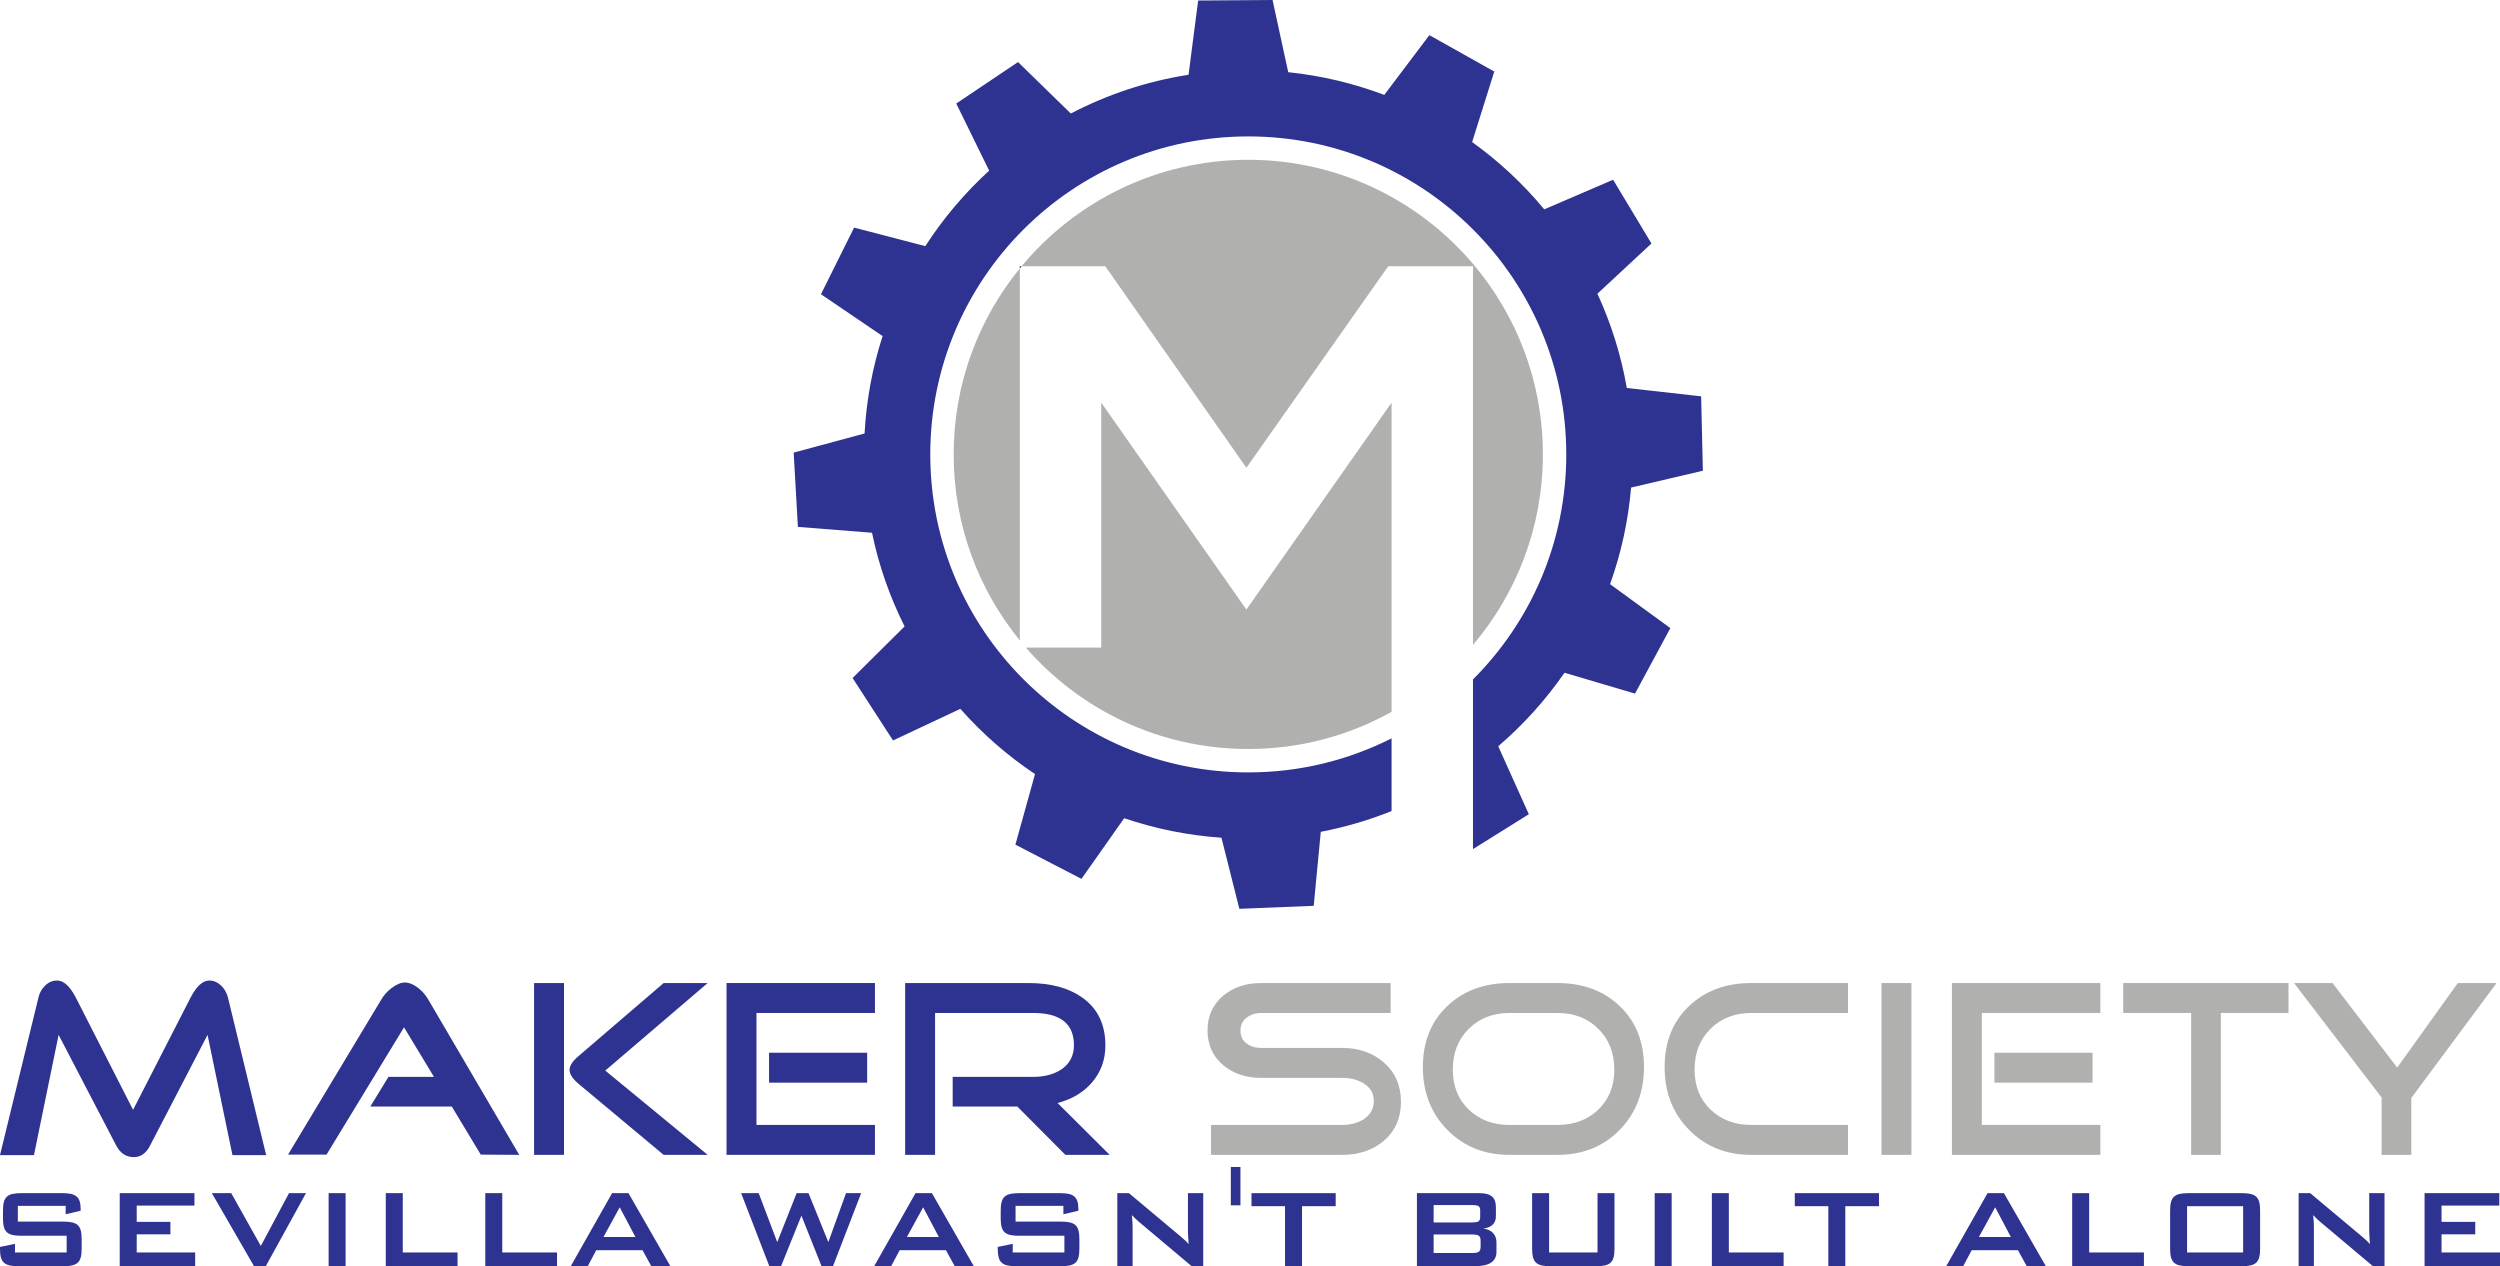 <?xml version="1.0" encoding="UTF-8" standalone="no"?>
<svg
   xmlns:dc="http://purl.org/dc/elements/1.1/"
   xmlns:cc="http://creativecommons.org/ns#"
   xmlns:rdf="http://www.w3.org/1999/02/22-rdf-syntax-ns#"
   xmlns:svg="http://www.w3.org/2000/svg"
   xmlns="http://www.w3.org/2000/svg"
   xmlns:sodipodi="http://sodipodi.sourceforge.net/DTD/sodipodi-0.dtd"
   xmlns:inkscape="http://www.inkscape.org/namespaces/inkscape"
   width="1583.08pt"
   height="801.79pt"
   viewBox="0 0 1583.08 801.79"
   version="1.1"
   id="svg2"
   inkscape:version="0.91 r13725"
   sodipodi:docname="MOCKUP_10Nov17_2024_B39323_1.svg">
  <sodipodi:namedview
     pagecolor="#ffffff"
     bordercolor="#666666"
     borderopacity="1"
     objecttolerance="10"
     gridtolerance="10"
     guidetolerance="10"
     inkscape:pageopacity="0"
     inkscape:pageshadow="2"
     inkscape:window-width="1366"
     inkscape:window-height="720"
     id="namedview199"
     showgrid="false"
     inkscape:zoom="0.18849332"
     inkscape:cx="989.42497"
     inkscape:cy="501.11874"
     inkscape:window-x="0"
     inkscape:window-y="0"
     inkscape:window-maximized="1"
     inkscape:current-layer="svg2" />
  <defs
     id="defs4">
    <clipPath
       id="clip1">
      <path
         d="M 0 755 L 52 755 L 52 801.789 L 0 801.789 Z M 0 755 "
         id="path7" />
    </clipPath>
    <clipPath
       id="clip2">
      <path
         d="M 75 755 L 124 755 L 124 801.789 L 75 801.789 Z M 75 755 "
         id="path10" />
    </clipPath>
    <clipPath
       id="clip3">
      <path
         d="M 134 755 L 194 755 L 194 801.789 L 134 801.789 Z M 134 755 "
         id="path13" />
    </clipPath>
    <clipPath
       id="clip4">
      <path
         d="M 208 755 L 219 755 L 219 801.789 L 208 801.789 Z M 208 755 "
         id="path16" />
    </clipPath>
    <clipPath
       id="clip5">
      <path
         d="M 244 755 L 290 755 L 290 801.789 L 244 801.789 Z M 244 755 "
         id="path19" />
    </clipPath>
    <clipPath
       id="clip6">
      <path
         d="M 307 755 L 353 755 L 353 801.789 L 307 801.789 Z M 307 755 "
         id="path22" />
    </clipPath>
    <clipPath
       id="clip7">
      <path
         d="M 361 755 L 425 755 L 425 801.789 L 361 801.789 Z M 361 755 "
         id="path25" />
    </clipPath>
    <clipPath
       id="clip8">
      <path
         d="M 469 755 L 546 755 L 546 801.789 L 469 801.789 Z M 469 755 "
         id="path28" />
    </clipPath>
    <clipPath
       id="clip9">
      <path
         d="M 553 755 L 617 755 L 617 801.789 L 553 801.789 Z M 553 755 "
         id="path31" />
    </clipPath>
    <clipPath
       id="clip10">
      <path
         d="M 631 755 L 684 755 L 684 801.789 L 631 801.789 Z M 631 755 "
         id="path34" />
    </clipPath>
    <clipPath
       id="clip11">
      <path
         d="M 707 755 L 762 755 L 762 801.789 L 707 801.789 Z M 707 755 "
         id="path37" />
    </clipPath>
    <clipPath
       id="clip12">
      <path
         d="M 792 755 L 846 755 L 846 801.789 L 792 801.789 Z M 792 755 "
         id="path40" />
    </clipPath>
    <clipPath
       id="clip13">
      <path
         d="M 897 755 L 948 755 L 948 801.789 L 897 801.789 Z M 897 755 "
         id="path43" />
    </clipPath>
    <clipPath
       id="clip14">
      <path
         d="M 970 755 L 1023 755 L 1023 801.789 L 970 801.789 Z M 970 755 "
         id="path46" />
    </clipPath>
    <clipPath
       id="clip15">
      <path
         d="M 1047 755 L 1059 755 L 1059 801.789 L 1047 801.789 Z M 1047 755 "
         id="path49" />
    </clipPath>
    <clipPath
       id="clip16">
      <path
         d="M 1084 755 L 1130 755 L 1130 801.789 L 1084 801.789 Z M 1084 755 "
         id="path52" />
    </clipPath>
    <clipPath
       id="clip17">
      <path
         d="M 1136 755 L 1190 755 L 1190 801.789 L 1136 801.789 Z M 1136 755 "
         id="path55" />
    </clipPath>
    <clipPath
       id="clip18">
      <path
         d="M 1232 755 L 1296 755 L 1296 801.789 L 1232 801.789 Z M 1232 755 "
         id="path58" />
    </clipPath>
    <clipPath
       id="clip19">
      <path
         d="M 1312 755 L 1358 755 L 1358 801.789 L 1312 801.789 Z M 1312 755 "
         id="path61" />
    </clipPath>
    <clipPath
       id="clip20">
      <path
         d="M 1374 755 L 1432 755 L 1432 801.789 L 1374 801.789 Z M 1374 755 "
         id="path64" />
    </clipPath>
    <clipPath
       id="clip21">
      <path
         d="M 1455 755 L 1510 755 L 1510 801.789 L 1455 801.789 Z M 1455 755 "
         id="path67" />
    </clipPath>
    <clipPath
       id="clip22">
      <path
         d="M 1535 755 L 1583.078 755 L 1583.078 801.789 L 1535 801.789 Z M 1535 755 "
         id="path70" />
    </clipPath>
  </defs>
  <path
     inkscape:connector-curvature="0"
     id="path73"
     d="m 1032.867,308.738 45.449,-10.66 -1.07,-45.699 -0.031,-1.406 -47.07,-5.289 c -3.648,-20.941 -9.976,-40.961 -18.617,-59.699 l 34.227,-31.797 -23.559,-39.164 -0.731,-1.211 -43.59,18.754 C 964.551,116.484 949.191,102.156 932.199,89.953 l 14.02,-44.645 -39.867,-22.363 -1.23,-0.688 -28.562,37.848 C 857.328,52.828 836.945,47.906 815.746,45.715 L 805.82,0.004 760.113,0.32 l -1.41,0.012 -6.07,47.008 c -26.52,4.141 -51.613,12.562 -74.566,24.535 l -33.422,-32.578 -37.949,25.477 -1.168,0.785 20.84,42.5 c -15.434,14.105 -29.043,30.168 -40.434,47.797 l -45.09,-11.73 -20.352,40.93 -0.629,1.258 39.023,26.516 c -6.332,19.586 -10.258,40.25 -11.406,61.656 l -44.906,12.117 2.59,45.637 0.078,1.406 46.941,3.703 c 4.32,20.875 11.328,40.762 20.629,59.309 l -32.93,32.676 24.848,38.363 0.77,1.184 42.609,-20.027 c 13.898,15.719 29.789,29.625 47.289,41.324 l -12.418,44.68 40.586,21.027 1.25,0.648 27.055,-38.434 c 19.527,6.66 40.176,10.898 61.586,12.375 l 11.344,45.008 45.676,-1.836 1.406,-0.055 4.48,-46.863 c 15.512,-2.961 30.504,-7.395 44.824,-13.148 l 0,-46.035 c -27.27,13.785 -58.094,21.562 -90.742,21.562 -111.211,0 -201.363,-90.152 -201.363,-201.363 0,-111.211 90.152,-201.367 201.363,-201.367 111.211,0 201.367,90.156 201.367,201.367 0,55.656 -22.582,106.035 -59.078,142.484 l 0,107.438 34.168,-21.332 1.195,-0.75 -19.363,-43.039 c 15.898,-13.629 30.012,-29.281 41.957,-46.547 l 44.652,13.211 21.703,-40.23 0.668,-1.242 -38.168,-27.828 c 6.938,-19.371 11.5,-39.879 13.32,-61.168"
     style="fill:#2e3391;fill-opacity:1;fill-rule:nonzero;stroke:none" />
  <path
     inkscape:connector-curvature="0"
     id="path75"
     d="m 790.445,101.188 c -57.742,0 -109.352,26.238 -143.574,67.438 l 53.043,0 89.348,127.582 89.777,-127.582 53.695,0 0,239.754 C 960.34,375.852 977,333.746 977,287.742 977,184.711 893.477,101.188 790.445,101.188"
     style="fill:#b0b0ae;fill-opacity:1;fill-rule:nonzero;stroke:none" />
  <path
     inkscape:connector-curvature="0"
     id="path77"
     d="m 789.262,385.984 -91.926,-131.016 0,155.117 -47.719,0 c 34.199,39.34 84.609,64.211 140.828,64.211 32.941,0 63.883,-8.551 90.742,-23.535 l 0,-195.793 -91.926,131.016"
     style="fill:#b0b0ae;fill-opacity:1;fill-rule:nonzero;stroke:none" />
  <path
     inkscape:connector-curvature="0"
     id="path79"
     d="m 603.891,287.742 c 0,44.672 15.711,85.672 41.898,117.789 l 0,-235.578 c -26.188,32.117 -41.898,73.117 -41.898,117.789"
     style="fill:#b0b0ae;fill-opacity:1;fill-rule:nonzero;stroke:none" />
  <path
     inkscape:connector-curvature="0"
     id="path81"
     d="m 645.789,168.625 0,1.328 c 0.359,-0.445 0.719,-0.887 1.082,-1.328 l -1.082,0"
     style="fill:#0f0c0c;fill-opacity:1;fill-rule:nonzero;stroke:none" />
  <path
     inkscape:connector-curvature="0"
     id="path83"
     d="m 649.617,410.086 c -1.305,-1.496 -2.574,-3.016 -3.828,-4.555"
     style="fill:#0f0c0c;fill-opacity:1;fill-rule:nonzero;stroke:none" />
  <path
     inkscape:connector-curvature="0"
     id="path85"
     d="m 168.543,731.457 -21.348,0 -15.77,-76.148 -36.48,70.25 C 92.5,730.34 89.102,732.727 84.75,732.727 c -4.887,0 -8.605,-2.438 -11.152,-7.324 L 37.117,655.309 21.508,731.457 0,731.457 24.375,631.574 c 0.633,-2.871 2.043,-5.363 4.219,-7.488 2.176,-2.125 4.699,-3.188 7.57,-3.188 4.141,0 8.066,3.559 11.785,10.676 L 84.27,702.781 120.75,631.574 c 3.719,-7.117 7.648,-10.676 11.789,-10.676 2.762,0 5.309,1.117 7.648,3.348 2.016,2.016 3.395,4.457 4.141,7.328 l 24.215,99.883"
     style="fill:#2e3391;fill-opacity:1;fill-rule:nonzero;stroke:none" />
  <path
     inkscape:connector-curvature="0"
     id="path87"
     d="m 328.797,731.293 -24.371,-0.156 -18.32,-30.43 -51.613,0 11.469,-18.797 28.836,0 -18.957,-31.379 -49.066,80.605 -24.375,0 L 241.5,632.848 c 1.488,-2.551 3.559,-4.883 6.215,-7.012 3.188,-2.438 6.055,-3.664 8.602,-3.664 2.762,0 5.629,1.172 8.602,3.508 2.551,2.02 4.621,4.406 6.211,7.168 l 57.668,98.445"
     style="fill:#2e3391;fill-opacity:1;fill-rule:nonzero;stroke:none" />
  <path
     inkscape:connector-curvature="0"
     id="path89"
     d="m 448.113,731.293 -27.879,0 -54.004,-45.082 c -3.719,-3.184 -5.574,-6.105 -5.574,-8.758 0,-2.551 1.855,-5.418 5.574,-8.605 l 54.004,-46.355 27.879,0 -64.836,55.438 z m -90.961,0 -18.957,0 0,-108.801 18.957,0 0,108.801"
     style="fill:#2e3391;fill-opacity:1;fill-rule:nonzero;stroke:none" />
  <path
     inkscape:connector-curvature="0"
     id="path91"
     d="m 549.109,685.578 -62.125,0 0,-18.957 62.125,0 z m 4.941,45.715 -93.988,0 0,-108.801 93.988,0 0,18.957 -75.031,0 0,70.887 75.031,0 0,18.957"
     style="fill:#2e3391;fill-opacity:1;fill-rule:nonzero;stroke:none" />
  <path
     inkscape:connector-curvature="0"
     id="path93"
     d="m 702.676,731.293 -28.035,0 -30.43,-30.586 -40.941,0 0,-18.797 50.977,0 c 7.008,0 12.906,-1.535 17.684,-4.617 5.418,-3.609 8.125,-8.762 8.125,-15.453 0,-13.594 -8.602,-20.391 -25.809,-20.391 l -62.125,0 0,89.844 -18.957,0 0,-108.801 78.059,0 c 14.02,0 25.328,3.027 33.93,9.082 9.879,6.902 14.816,17.043 14.816,30.426 0,9.133 -2.867,16.992 -8.605,23.578 -5.309,6.156 -12.531,10.461 -21.664,12.902 l 32.977,32.812"
     style="fill:#2e3391;fill-opacity:1;fill-rule:nonzero;stroke:none" />
  <path
     inkscape:connector-curvature="0"
     id="path95"
     d="m 887.141,697.68 c 0,10.305 -3.66,18.59 -10.992,24.855 -7.008,5.84 -15.77,8.758 -26.285,8.758 l -82.992,0 0,-18.957 82.992,0 c 5.203,0 9.719,-1.164 13.543,-3.504 4.355,-2.867 6.535,-6.742 6.535,-11.625 0,-4.887 -2.234,-8.66 -6.691,-11.312 -3.723,-2.23 -8.184,-3.344 -13.387,-3.344 l -51.293,0 c -9.453,0 -17.363,-2.602 -23.734,-7.809 -6.797,-5.625 -10.195,-13.062 -10.195,-22.301 0,-9.133 3.398,-16.516 10.195,-22.145 6.371,-5.203 14.281,-7.805 23.734,-7.805 l 82.039,0 0,18.957 -82.039,0 c -3.609,0 -6.691,1.008 -9.238,3.027 -2.547,2.02 -3.824,4.727 -3.824,8.125 0,3.504 1.277,6.211 3.824,8.121 2.547,1.914 5.629,2.867 9.238,2.867 l 51.293,0 c 10.516,0 19.277,3.031 26.285,9.082 7.332,6.371 10.992,14.711 10.992,25.008"
     style="fill:#b0b0ae;fill-opacity:1;fill-rule:nonzero;stroke:none" />
  <path
     inkscape:connector-curvature="0"
     id="path97"
     d="m 1022.227,677.293 c 0,-10.516 -3.371,-19.117 -10.109,-25.809 -6.75,-6.691 -15.375,-10.035 -25.887,-10.035 l -30.43,0 c -10.41,0 -18.984,3.344 -25.727,10.035 -6.746,6.691 -10.113,15.293 -10.113,25.809 0,10.41 3.367,18.852 10.113,25.328 6.742,6.48 15.316,9.715 25.727,9.715 l 30.43,0 c 10.512,0 19.137,-3.234 25.887,-9.715 6.738,-6.477 10.109,-14.918 10.109,-25.328 z m 18.801,-1.594 c 0,16.035 -5.152,29.309 -15.453,39.824 -10.297,10.516 -23.418,15.77 -39.344,15.77 l -30.43,0 c -15.824,0 -28.91,-5.254 -39.266,-15.77 -10.355,-10.516 -15.531,-23.789 -15.531,-39.824 0,-15.93 5.121,-28.777 15.371,-38.551 10.246,-9.77 23.391,-14.656 39.426,-14.656 l 30.43,0 c 16.145,0 29.305,4.887 39.504,14.656 10.203,9.773 15.293,22.621 15.293,38.551"
     style="fill:#b0b0ae;fill-opacity:1;fill-rule:nonzero;stroke:none" />
  <path
     inkscape:connector-curvature="0"
     id="path99"
     d="m 1170.223,731.293 -61.332,0 c -15.828,0 -28.914,-5.254 -39.266,-15.77 -10.359,-10.516 -15.531,-23.789 -15.531,-39.824 0,-15.93 5.121,-28.777 15.371,-38.551 10.25,-9.77 23.395,-14.656 39.426,-14.656 l 61.332,0 0,18.957 -61.332,0 c -10.406,0 -18.98,3.344 -25.73,10.035 -6.746,6.691 -10.113,15.293 -10.113,25.809 0,10.41 3.367,18.852 10.113,25.328 6.75,6.48 15.324,9.715 25.73,9.715 l 61.332,0 0,18.957"
     style="fill:#b0b0ae;fill-opacity:1;fill-rule:nonzero;stroke:none" />
  <path
     inkscape:connector-curvature="0"
     id="path101"
     d="m 1191.406,731.293 18.961,0 0,-108.801 -18.961,0 z m 0,0"
     style="fill:#b0b0ae;fill-opacity:1;fill-rule:nonzero;stroke:none" />
  <path
     inkscape:connector-curvature="0"
     id="path103"
     d="m 1325.07,685.578 -62.141,0 0,-18.957 62.141,0 z m 4.934,45.715 -93.992,0 0,-108.801 93.992,0 0,18.957 -75.043,0 0,70.887 75.043,0 0,18.957"
     style="fill:#b0b0ae;fill-opacity:1;fill-rule:nonzero;stroke:none" />
  <path
     inkscape:connector-curvature="0"
     id="path105"
     d="m 1449.152,641.449 -42.844,0 0,89.844 -18.809,0 0,-89.844 -43.008,0 0,-18.957 104.66,0 0,18.957"
     style="fill:#b0b0ae;fill-opacity:1;fill-rule:nonzero;stroke:none" />
  <path
     inkscape:connector-curvature="0"
     id="path107"
     d="m 1580.895,622.492 -54,72.801 0,36 -18.797,0 0,-36.316 -55.445,-72.484 24.383,0 40.941,53.523 38.387,-53.523 24.531,0"
     style="fill:#b0b0ae;fill-opacity:1;fill-rule:nonzero;stroke:none" />
  <g
     style="clip-rule:nonzero"
     id="g109"
     clip-path="url(#clip1)">
    <path
       inkscape:connector-curvature="0"
       id="path111"
       d="m 11.293,763.613 0,9.945 28.855,0 c 2.148,0 3.973,0.168 5.465,0.492 1.496,0.332 2.691,0.898 3.586,1.703 0.898,0.809 1.539,1.926 1.926,3.363 0.391,1.434 0.586,3.227 0.586,5.379 l 0,6.359 c 0,2.152 -0.195,3.941 -0.586,5.375 -0.387,1.434 -1.027,2.559 -1.926,3.363 -0.895,0.805 -2.09,1.375 -3.586,1.703 -1.492,0.328 -3.316,0.492 -5.465,0.492 l -28.59,0 c -2.148,0 -3.973,-0.164 -5.465,-0.492 -1.492,-0.328 -2.688,-0.898 -3.586,-1.703 C 1.613,798.789 0.969,797.664 0.582,796.23 0.191,794.797 0,793.008 0,790.855 l 0,-1.254 9.496,-1.973 0,5.469 32.711,0 0,-10.574 -28.855,0 c -2.148,0 -3.957,-0.164 -5.422,-0.496 -1.465,-0.324 -2.641,-0.895 -3.539,-1.699 -0.895,-0.809 -1.539,-1.93 -1.926,-3.363 -0.391,-1.434 -0.582,-3.223 -0.582,-5.375 l 0,-5.109 c 0,-2.148 0.191,-3.941 0.582,-5.375 0.387,-1.438 1.031,-2.559 1.926,-3.363 0.898,-0.805 2.074,-1.375 3.539,-1.703 1.465,-0.328 3.273,-0.492 5.422,-0.492 l 26.262,0 c 2.027,0 3.773,0.152 5.238,0.449 1.465,0.297 2.66,0.836 3.586,1.613 0.926,0.777 1.598,1.82 2.016,3.137 0.418,1.312 0.629,2.957 0.629,4.926 l 0,0.988 -9.5,2.242 0,-5.289 -30.289,0"
       style="fill:#2e3391;fill-opacity:1;fill-rule:nonzero;stroke:none" />
  </g>
  <g
     style="clip-rule:nonzero"
     id="g113"
     clip-path="url(#clip2)">
    <path
       inkscape:connector-curvature="0"
       id="path115"
       d="m 75.816,755.547 47.316,0 0,7.887 -36.562,0 0,10.309 21.328,0 0,7.883 -21.328,0 0,11.473 37.012,0 0,8.691 -47.766,0 0,-46.242"
       style="fill:#2e3391;fill-opacity:1;fill-rule:nonzero;stroke:none" />
  </g>
  <g
     style="clip-rule:nonzero"
     id="g117"
     clip-path="url(#clip3)">
    <path
       inkscape:connector-curvature="0"
       id="path119"
       d="m 134.156,755.547 12.273,0 18.73,33.426 17.836,-33.426 10.754,0 -25.453,46.242 -7.438,0 -26.703,-46.242"
       style="fill:#2e3391;fill-opacity:1;fill-rule:nonzero;stroke:none" />
  </g>
  <g
     style="clip-rule:nonzero"
     id="g121"
     clip-path="url(#clip4)">
    <path
       inkscape:connector-curvature="0"
       id="path123"
       d="m 208.09,801.789 10.754,0 0,-46.242 -10.754,0 z m 0,0"
       style="fill:#2e3391;fill-opacity:1;fill-rule:nonzero;stroke:none" />
  </g>
  <g
     style="clip-rule:nonzero"
     id="g125"
     clip-path="url(#clip5)">
    <path
       inkscape:connector-curvature="0"
       id="path127"
       d="m 244.293,755.547 10.754,0 0,37.551 34.68,0 0,8.691 -45.434,0 0,-46.242"
       style="fill:#2e3391;fill-opacity:1;fill-rule:nonzero;stroke:none" />
  </g>
  <g
     style="clip-rule:nonzero"
     id="g129"
     clip-path="url(#clip6)">
    <path
       inkscape:connector-curvature="0"
       id="path131"
       d="m 307.293,755.547 10.758,0 0,37.551 34.68,0 0,8.691 -45.438,0 0,-46.242"
       style="fill:#2e3391;fill-opacity:1;fill-rule:nonzero;stroke:none" />
  </g>
  <g
     style="clip-rule:nonzero"
     id="g133"
     clip-path="url(#clip7)">
    <path
       inkscape:connector-curvature="0"
       id="path135"
       d="m 402.379,783.328 -9.949,-18.816 -10.305,18.816 z m -14.789,-27.781 10.398,0 26.523,46.242 -12.098,0 -5.551,-10.125 -29.309,0 -5.375,10.125 -10.754,0 26.164,-46.242"
       style="fill:#2e3391;fill-opacity:1;fill-rule:nonzero;stroke:none" />
  </g>
  <g
     style="clip-rule:nonzero"
     id="g137"
     clip-path="url(#clip8)">
    <path
       inkscape:connector-curvature="0"
       id="path139"
       d="m 469.32,755.547 11.113,0 11.738,31.008 12.281,-31.008 7.527,0 12.543,31.008 11.203,-31.008 9.59,0 -17.832,46.242 -7.262,0 -12.727,-31.992 -12.902,31.992 -7.438,0 -17.836,-46.242"
       style="fill:#2e3391;fill-opacity:1;fill-rule:nonzero;stroke:none" />
  </g>
  <g
     style="clip-rule:nonzero"
     id="g141"
     clip-path="url(#clip9)">
    <path
       inkscape:connector-curvature="0"
       id="path143"
       d="m 594.52,783.328 -9.949,-18.816 -10.309,18.816 z m -14.789,-27.781 10.395,0 26.527,46.242 -12.098,0 -5.555,-10.125 -29.305,0 -5.379,10.125 -10.754,0 26.168,-46.242"
       style="fill:#2e3391;fill-opacity:1;fill-rule:nonzero;stroke:none" />
  </g>
  <g
     style="clip-rule:nonzero"
     id="g145"
     clip-path="url(#clip10)">
    <path
       inkscape:connector-curvature="0"
       id="path147"
       d="m 643.09,763.613 0,9.945 28.855,0 c 2.152,0 3.973,0.168 5.465,0.492 1.496,0.332 2.691,0.898 3.586,1.703 0.898,0.809 1.539,1.926 1.926,3.363 0.391,1.434 0.586,3.227 0.586,5.379 l 0,6.359 c 0,2.152 -0.195,3.941 -0.586,5.375 -0.387,1.434 -1.027,2.559 -1.926,3.363 -0.895,0.805 -2.09,1.375 -3.586,1.703 -1.492,0.328 -3.312,0.492 -5.465,0.492 l -28.59,0 c -2.148,0 -3.973,-0.164 -5.465,-0.492 -1.492,-0.328 -2.688,-0.898 -3.582,-1.703 -0.898,-0.805 -1.543,-1.93 -1.93,-3.363 -0.387,-1.434 -0.582,-3.223 -0.582,-5.375 l 0,-1.254 9.496,-1.973 0,5.469 32.715,0 0,-10.574 -28.859,0 c -2.148,0 -3.957,-0.164 -5.422,-0.496 -1.465,-0.324 -2.645,-0.895 -3.539,-1.699 -0.895,-0.809 -1.539,-1.93 -1.926,-3.363 -0.391,-1.434 -0.582,-3.223 -0.582,-5.375 l 0,-5.109 c 0,-2.148 0.191,-3.941 0.582,-5.375 0.387,-1.438 1.031,-2.559 1.926,-3.363 0.895,-0.805 2.074,-1.375 3.539,-1.703 1.465,-0.328 3.273,-0.492 5.422,-0.492 l 26.262,0 c 2.027,0 3.773,0.152 5.238,0.449 1.465,0.297 2.66,0.836 3.586,1.613 0.926,0.777 1.602,1.82 2.016,3.137 0.418,1.312 0.629,2.957 0.629,4.926 l 0,0.988 -9.5,2.242 0,-5.289 -30.289,0"
       style="fill:#2e3391;fill-opacity:1;fill-rule:nonzero;stroke:none" />
  </g>
  <g
     style="clip-rule:nonzero"
     id="g149"
     clip-path="url(#clip11)">
    <path
       inkscape:connector-curvature="0"
       id="path151"
       d="m 707.523,755.547 7.348,0 32.531,27.246 c 0.957,0.773 1.867,1.566 2.73,2.375 0.867,0.805 1.719,1.688 2.555,2.641 -0.117,-1.91 -0.223,-3.539 -0.312,-4.883 -0.09,-1.344 -0.137,-2.375 -0.137,-3.094 l 0,-24.285 9.684,0 0,46.242 -7.352,0 -33.965,-28.586 c -0.66,-0.598 -1.301,-1.195 -1.926,-1.793 -0.625,-0.598 -1.27,-1.254 -1.926,-1.973 0.18,1.793 0.297,3.301 0.355,4.527 0.062,1.227 0.094,2.164 0.094,2.82 l 0,25.004 -9.68,0 0,-46.242"
       style="fill:#2e3391;fill-opacity:1;fill-rule:nonzero;stroke:none" />
  </g>
  <path
     inkscape:connector-curvature="0"
     id="path153"
     d="m 779.395,763.254 6.094,0 0,-24.285 -6.094,0 z m 0,0"
     style="fill:#2e3391;fill-opacity:1;fill-rule:nonzero;stroke:none" />
  <g
     style="clip-rule:nonzero"
     id="g155"
     clip-path="url(#clip12)">
    <path
       inkscape:connector-curvature="0"
       id="path157"
       d="m 824.473,801.789 -10.754,0 0,-37.996 -21.242,0 0,-8.246 53.324,0 0,8.246 -21.328,0 0,37.996"
       style="fill:#2e3391;fill-opacity:1;fill-rule:nonzero;stroke:none" />
  </g>
  <g
     style="clip-rule:nonzero"
     id="g159"
     clip-path="url(#clip13)">
    <path
       inkscape:connector-curvature="0"
       id="path161"
       d="m 907.816,781.715 0,11.738 24.555,0 c 1.852,0 3.184,-0.25 3.988,-0.762 0.805,-0.504 1.211,-1.625 1.211,-3.359 l 0,-3.492 c 0,-1.734 -0.406,-2.855 -1.211,-3.363 -0.805,-0.508 -2.137,-0.762 -3.988,-0.762 z m 0,-18.641 0,11.023 24.555,0 c 1.672,0 2.91,-0.207 3.719,-0.629 0.809,-0.414 1.207,-1.312 1.207,-2.688 l 0,-4.391 c 0,-1.375 -0.398,-2.27 -1.207,-2.688 -0.809,-0.418 -2.047,-0.629 -3.719,-0.629 z m -10.578,-7.527 39.613,0 c 3.586,0 6.211,0.688 7.887,2.062 1.672,1.375 2.508,3.672 2.508,6.902 l 0,5.645 c 0,2.27 -0.688,4.062 -2.062,5.375 -1.371,1.316 -3.344,2.121 -5.914,2.422 2.688,0.355 4.754,1.297 6.184,2.82 1.438,1.523 2.152,3.543 2.152,6.051 l 0,5.914 c 0,6.035 -4.543,9.051 -13.621,9.051 l -36.746,0 0,-46.242"
       style="fill:#2e3391;fill-opacity:1;fill-rule:nonzero;stroke:none" />
  </g>
  <g
     style="clip-rule:nonzero"
     id="g163"
     clip-path="url(#clip14)">
    <path
       inkscape:connector-curvature="0"
       id="path165"
       d="m 980.941,793.098 30.656,0 0,-37.551 10.75,0 0,35.309 c 0,2.152 -0.192,3.941 -0.582,5.375 -0.391,1.434 -1.031,2.559 -1.93,3.363 -0.891,0.805 -2.078,1.375 -3.539,1.703 -1.461,0.328 -3.27,0.492 -5.422,0.492 l -29.215,0 c -2.148,0 -3.961,-0.164 -5.422,-0.492 -1.465,-0.328 -2.645,-0.898 -3.539,-1.703 -0.898,-0.805 -1.539,-1.93 -1.93,-3.363 -0.387,-1.434 -0.582,-3.223 -0.582,-5.375 l 0,-35.309 10.754,0 0,37.551"
       style="fill:#2e3391;fill-opacity:1;fill-rule:nonzero;stroke:none" />
  </g>
  <g
     style="clip-rule:nonzero"
     id="g167"
     clip-path="url(#clip15)">
    <path
       inkscape:connector-curvature="0"
       id="path169"
       d="m 1047.797,801.789 10.75,0 0,-46.242 -10.75,0 z m 0,0"
       style="fill:#2e3391;fill-opacity:1;fill-rule:nonzero;stroke:none" />
  </g>
  <g
     style="clip-rule:nonzero"
     id="g171"
     clip-path="url(#clip16)">
    <path
       inkscape:connector-curvature="0"
       id="path173"
       d="m 1084.004,755.547 10.754,0 0,37.551 34.684,0 0,8.691 -45.438,0 0,-46.242"
       style="fill:#2e3391;fill-opacity:1;fill-rule:nonzero;stroke:none" />
  </g>
  <g
     style="clip-rule:nonzero"
     id="g175"
     clip-path="url(#clip17)">
    <path
       inkscape:connector-curvature="0"
       id="path177"
       d="m 1168.504,801.789 -10.754,0 0,-37.996 -21.238,0 0,-8.246 53.32,0 0,8.246 -21.328,0 0,37.996"
       style="fill:#2e3391;fill-opacity:1;fill-rule:nonzero;stroke:none" />
  </g>
  <g
     style="clip-rule:nonzero"
     id="g179"
     clip-path="url(#clip18)">
    <path
       inkscape:connector-curvature="0"
       id="path181"
       d="m 1273.359,783.328 -9.945,-18.816 -10.309,18.816 z m -14.781,-27.781 10.387,0 26.531,46.242 -12.105,0 -5.551,-10.125 -29.305,0 -5.375,10.125 -10.754,0 26.172,-46.242"
       style="fill:#2e3391;fill-opacity:1;fill-rule:nonzero;stroke:none" />
  </g>
  <g
     style="clip-rule:nonzero"
     id="g183"
     clip-path="url(#clip19)">
    <path
       inkscape:connector-curvature="0"
       id="path185"
       d="m 1312.168,755.547 10.754,0 0,37.551 34.68,0 0,8.691 -45.434,0 0,-46.242"
       style="fill:#2e3391;fill-opacity:1;fill-rule:nonzero;stroke:none" />
  </g>
  <g
     style="clip-rule:nonzero"
     id="g187"
     clip-path="url(#clip20)">
    <path
       inkscape:connector-curvature="0"
       id="path189"
       d="m 1420.422,793.098 0,-29.305 -35.492,0 0,29.305 z m -46.234,-26.617 c 0,-2.148 0.184,-3.941 0.57,-5.375 0.402,-1.438 1.039,-2.559 1.934,-3.363 0.898,-0.805 2.074,-1.375 3.531,-1.703 1.469,-0.328 3.281,-0.492 5.43,-0.492 l 34.059,0 c 2.148,0 3.949,0.164 5.406,0.492 1.48,0.328 2.656,0.898 3.543,1.703 0.906,0.805 1.543,1.926 1.934,3.363 0.387,1.434 0.582,3.227 0.582,5.375 l 0,24.375 c 0,2.152 -0.195,3.941 -0.582,5.375 -0.391,1.434 -1.027,2.559 -1.934,3.363 -0.887,0.805 -2.062,1.375 -3.543,1.703 -1.457,0.328 -3.258,0.492 -5.406,0.492 l -34.059,0 c -2.148,0 -3.961,-0.164 -5.43,-0.492 -1.457,-0.328 -2.633,-0.898 -3.531,-1.703 -0.894,-0.805 -1.531,-1.93 -1.934,-3.363 -0.387,-1.434 -0.57,-3.223 -0.57,-5.375 l 0,-24.375"
       style="fill:#2e3391;fill-opacity:1;fill-rule:nonzero;stroke:none" />
  </g>
  <g
     style="clip-rule:nonzero"
     id="g191"
     clip-path="url(#clip21)">
    <path
       inkscape:connector-curvature="0"
       id="path193"
       d="m 1455.559,755.547 7.34,0 32.535,27.246 c 0.949,0.773 1.855,1.566 2.731,2.375 0.875,0.805 1.715,1.688 2.547,2.641 -0.117,-1.91 -0.215,-3.539 -0.312,-4.883 -0.086,-1.344 -0.129,-2.375 -0.129,-3.094 l 0,-24.285 9.684,0 0,46.242 -7.351,0 -33.969,-28.586 c -0.66,-0.598 -1.297,-1.195 -1.934,-1.793 -0.613,-0.598 -1.25,-1.254 -1.91,-1.973 0.172,1.793 0.293,3.301 0.355,4.527 0.055,1.227 0.086,2.164 0.086,2.82 l 0,25.004 -9.672,0 0,-46.242"
       style="fill:#2e3391;fill-opacity:1;fill-rule:nonzero;stroke:none" />
  </g>
  <g
     style="clip-rule:nonzero"
     id="g195"
     clip-path="url(#clip22)">
    <path
       inkscape:connector-curvature="0"
       id="path197"
       d="m 1535.316,755.547 47.316,0 0,7.887 -36.57,0 0,10.309 21.336,0 0,7.883 -21.336,0 0,11.473 37.012,0 0,8.691 -47.758,0 0,-46.242"
       style="fill:#2e3391;fill-opacity:1;fill-rule:nonzero;stroke:none" />
  </g>
</svg>
